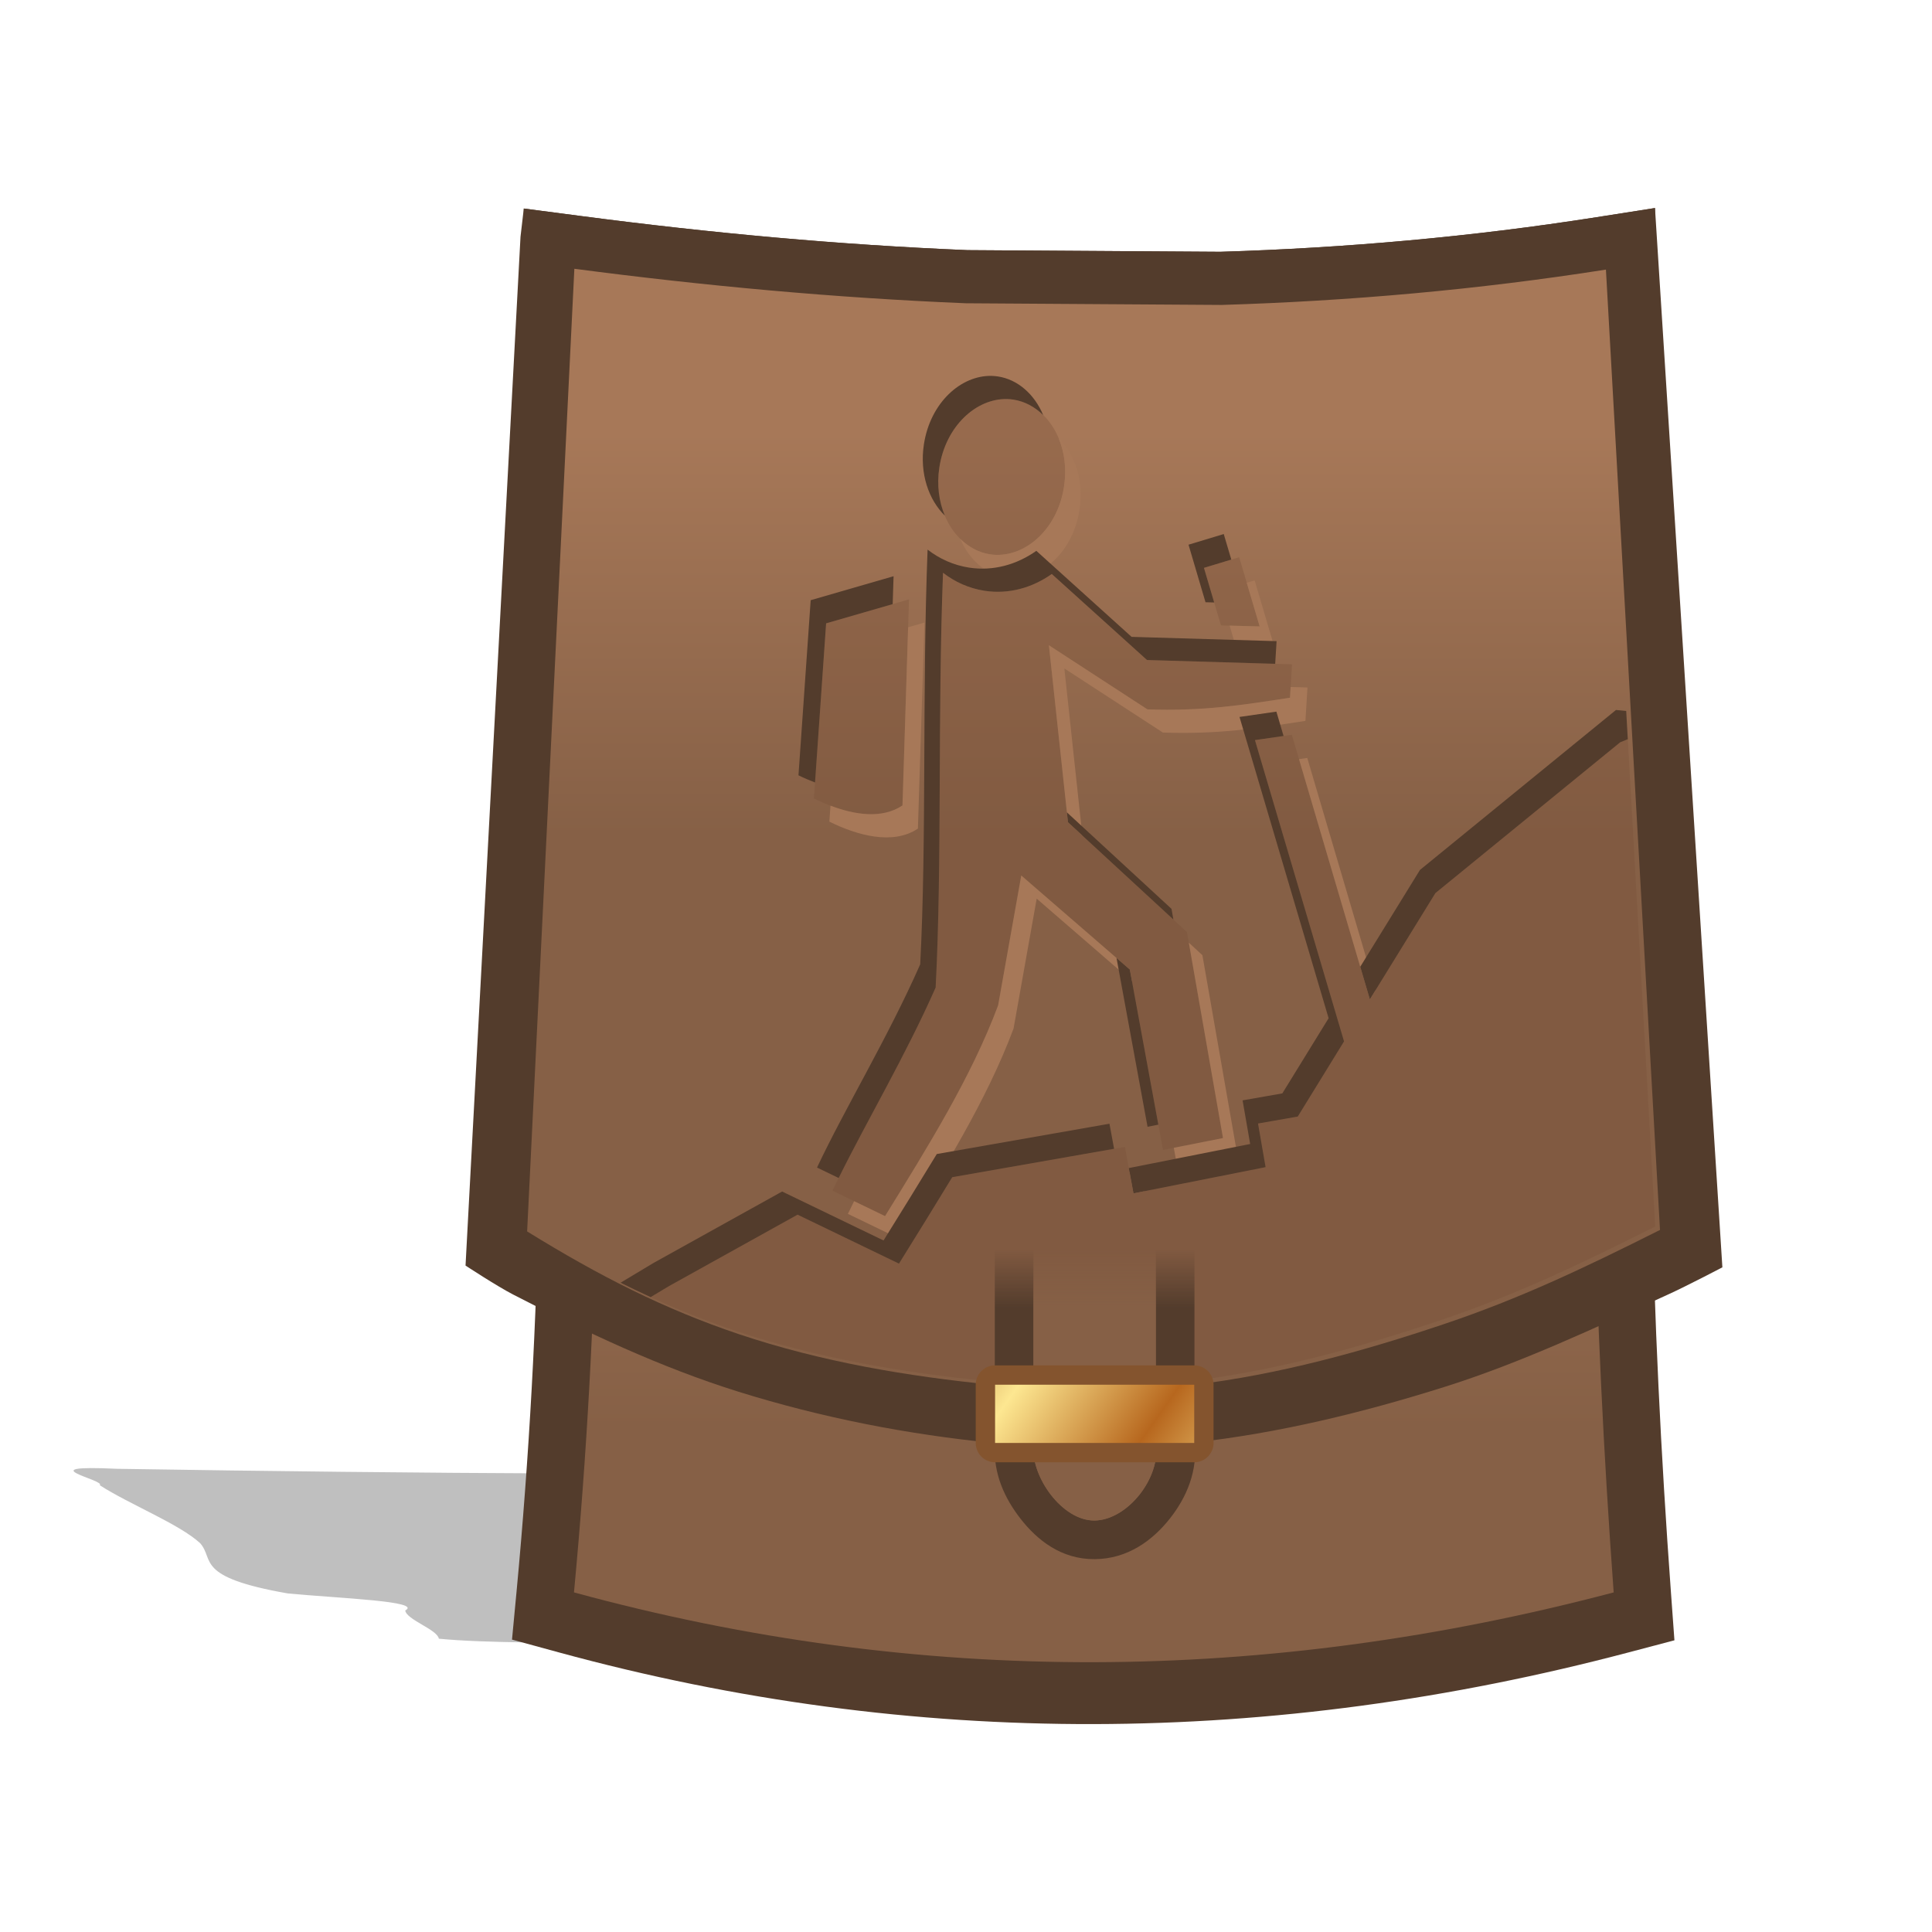 <svg height="500" viewBox="0 0 132.292 132.292" width="500" xmlns="http://www.w3.org/2000/svg" xmlns:xlink="http://www.w3.org/1999/xlink"><linearGradient id="a" gradientUnits="userSpaceOnUse" x1="-437.628" x2="-437.628" xlink:href="#b" y1="41.71" y2="89.679"/><linearGradient id="b"><stop offset="0" stop-color="#a77858"/><stop offset="1" stop-color="#866046"/></linearGradient><linearGradient id="c" gradientUnits="userSpaceOnUse" x1="-437.628" x2="-437.628" xlink:href="#b" y1=".325" y2="36.544"/><filter id="d" color-interpolation-filters="sRGB" height="1.017" width="1.025" x="-.013" y="-.009"><feGaussianBlur stdDeviation=".738"/></filter><filter id="e" color-interpolation-filters="sRGB" height="1.016" width="1.015" x="-.007" y="-.008"><feGaussianBlur stdDeviation=".791"/></filter><linearGradient id="f" gradientTransform="matrix(.344 0 0 1.068 36.569 -4.095)" gradientUnits="userSpaceOnUse" x1="66.048" x2="66.048" y1="77.645" y2="81.38"><stop offset="0" stop-color="#533c2c" stop-opacity="0"/><stop offset="1" stop-color="#533c2c"/></linearGradient><linearGradient id="g" gradientTransform="matrix(.344 0 0 1.068 36.569 -4.095)" gradientUnits="userSpaceOnUse" x1="66.048" x2="66.048" y1="77.645" y2="81.38"><stop offset="0" stop-color="#866046" stop-opacity="0"/><stop offset="1" stop-color="#866046"/></linearGradient><linearGradient id="h" gradientTransform="matrix(.709 0 0 .842 115.346 -236.162)" gradientUnits="userSpaceOnUse" spreadMethod="reflect" x1="-75.162" x2="-56.491" y1="363.896" y2="379.598"><stop offset="0" stop-color="#9f571d"/><stop offset=".511" stop-color="#fde791"/><stop offset="1" stop-color="#b7671e"/></linearGradient><filter id="i" color-interpolation-filters="sRGB" height="1.614" width="1.096" x="-.048" y="-.307"><feGaussianBlur stdDeviation="2.098"/></filter><path d="m78.281 96.83c-4.481.053-9.165.254-13.94.289-19.345.374-39.899.188-60.495-.242-6.223-.383-.766 1.024-1.207 1.478 2.049 1.739 5.452 3.496 6.877 5.226.998 1.484-.417 3.045 5.988 4.522 3.525.447 9.263.691 8.052 1.538.085.832 2.195 1.71 2.303 2.542 3.253.424 8.243.298 12.232.505 15.502.474 31.093.714 45.349.333 7.472-.158 14.595-.448 21.965-.638.51-.523-2.487-1.258-3.33-1.873-.768-.629-4.646-1.272-3.755-1.874 5.766-.115 5.082-1.162 3.623-1.947-3.182-1.615-10.245-3.134-12.965-4.761-3.631-1.699-7.464-3.396-10.697-5.098z" filter="url(#i)" opacity=".5" transform="matrix(1 0 0 .76 4.192 26.949)"/><g stroke-width="1.309" transform="matrix(.764 0 0 .764 409.247 29.347)"><path d="m-392.542-18.95c-11.241 1.765-22.489 2.759-33.744 3.104l-22.662-.148c-11.514-.476-23.043-1.535-34.578-3.049l-5.19-.68.51 48.144.164 2.992c1.321 24.287.959 48.551-1.324 72.807l-.408 4.318 4.185 1.143c31.934 8.717 64.003 8.424 95.86.012l4.138-1.092-.311-4.272v-.002c-1.801-24.67-2.421-49.287-1.198-73.91l-.056-2.375-.178-47.81z" fill="#533c2c"/><path d="m-484.219 104.308c31.063 8.479 62.121 8.203 93.183 0-1.813-24.833-2.44-49.664-1.224-74.162l.528-44.396c-11.482 1.803-22.962 2.817-34.429 3.167l-22.936-.149c-11.706-.482-23.405-1.558-35.09-3.092l1.319 45.291c1.321 24.295.956 48.816-1.352 73.341z" fill="url(#a)"/></g><g stroke-width="1.309" transform="matrix(.764 0 0 .764 409.247 29.347)"><path d="m-446.553 90.92c5.922.582 11.936.617 17.85-.037 7.641-.845 15.182-2.685 22.514-4.995 6.909-2.177 13.492-5.299 20.083-8.305 1.632-.744 4.812-2.408 4.812-2.408l-6.041-94.942-5.209.818c-11.241 1.765-22.489 2.759-33.744 3.104l-22.662-.148c-11.514-.476-23.043-1.535-34.578-3.049l-5.19-.68-.295 2.531-4.926 92.206s2.784 1.831 4.262 2.595c6.52 3.37 13.212 6.531 20.218 8.718 7.433 2.32 15.155 3.832 22.904 4.593z" fill="#533c2c"/><path d="m-406.188 80.241c6.653-2.239 12.342-4.917 19.303-8.419l-4.846-86.071c-11.482 1.803-22.962 2.817-34.429 3.167l-22.936-.149c-11.706-.482-23.405-1.558-35.09-3.092l-4.233 86.279c6.444 3.984 12.303 6.964 18.963 9.202 7.351 2.471 15.098 3.786 22.815 4.547 5.951.587 12.001.71 17.939 0 7.668-.917 15.195-3 22.514-5.463z" fill="url(#c)"/><path d="m1048.014 656.857c-7.958-.201-15.916 6.95-17.561 17.736-1.751 11.502 4.668 21.211 13.156 22.484 8.489 1.273 17.455-6.1 19.152-17.613 1.751-11.523-4.614-21.19-13.156-22.469-.531-.08-1.061-.128-1.592-.139zm60.111 40.963-9.125 2.76 4.402 14.908 10.027.266zm-76.717 4.033c-1.433 37.404-.213 74.754-1.91 107.436-8.383 18.994-19.473 37.245-26.73 52.631l13.625 6.578c11.035-17.879 22.39-36.078 29.287-54.594l5.994-33.637 28.119 24.354 8.596 46.74 15.545-3.076-9.338-53.373-30.824-28.438-4.936-45.84 25.52 16.605c14.166.478 23.927-1.007 36.926-3.023l.531-8.648-37.562-1.113-24.67-22.283c-5.04 3.555-11.089 5.305-17.402 4.35-4.085-.637-7.692-2.281-10.77-4.668zm-8.809 6.896-21.471 6.207-3.162 45.363c7.178 3.555 16.463 6.153 22.936 1.803zm99.16 35.07c-3.342.478-6.474.954-9.551 1.379l23.08 78.043-11.99 19.471-10.293 1.805 1.963 11.301-34.221 6.791-2.228-12.043-44.725 7.852c-5.04 8.277-9.073 14.802-13.795 22.389l-26.271-12.68-33.234 18.463-4.842 2.9c7.084 3.246 14.281 6.121 21.836 8.66 21.223 7.134 43.592 10.932 65.873 13.131 17.181 1.696 34.651 2.05 51.793 0 22.139-2.648 43.874-8.663 65.006-15.775 19.209-6.465 35.633-14.197 55.732-24.307l-7.15-127.002-49.791 40.633-16.979 27.537z" fill="#774f37" opacity=".33" transform="matrix(.346 0 0 .346 -808.011 -229.919)"/><g><path d="m1061.349 667.003c1.504 3.588 2.11 7.872 1.412 12.463-1.698 11.513-10.664 18.887-19.152 17.613-2.904-.436-5.553-1.876-7.729-4.02 2.281 5.425 6.622 9.254 11.729 10.02 8.489 1.273 17.456-6.1 19.154-17.613 1.153-7.586-1.226-14.35-5.414-18.463zm50.775 36.818-2.043.617 3.348 11.316-7.781-.207 1.754 5.941 10.027.266zm-85.525 10.93-4.23 1.223-1.467 46.15c-5.246 3.526-12.325 2.462-18.646.049l-.289 4.148c7.178 3.555 16.463 6.153 22.936 1.803zm32.236 5.885 4.936 45.84 3.725 3.436-4.66-43.275 25.52 16.605c14.166.478 23.928-1.007 36.926-3.023l.531-8.648-4.361-.129-.17 2.777c-12.998 2.016-22.76 3.501-36.926 3.023zm66.924 29.186c-.749.107-1.41.202-2.139.309l18.352 62.238 1.51-2.447zm-74.086 30.447-5.994 33.637c-6.897 18.516-18.252 36.714-29.287 54.594l-8.014-3.869c-.541 1.1-1.105 2.218-1.611 3.291l13.625 6.578c11.035-17.879 22.39-36.078 29.287-54.594l5.994-33.637 24.674 21.369-.555-3.016zm43.404 17.398 8.855 50.619-12.75 2.523 1.205 6.553 15.545-3.076-9.338-53.373zm-12.559 58.9-2.799.492 1.027 5.551 2.787-.553z" fill="#a77858" filter="url(#d)" transform="matrix(.346 0 0 .346 -808.011 -229.919)"/><path d="m1044.013 650.858c-7.958-.201-15.916 6.95-17.561 17.736-1.152 7.568 1.244 14.341 5.428 18.465-1.511-3.594-2.126-7.881-1.428-12.465 1.645-10.786 9.602-17.938 17.561-17.736.53.011 1.061.059 1.592.139 2.918.437 5.571 1.871 7.744 4.006-2.27-5.419-6.605-9.237-11.744-10.006-.531-.08-1.061-.128-1.592-.139zm60.111 40.963-9.125 2.76 4.402 14.908 2.246.059-2.648-8.967 7.082-2.143zm-76.717 4.033c-1.433 37.404-.212 74.754-1.91 107.436-8.383 18.994-19.473 37.245-26.73 52.631l5.611 2.709c7.219-14.675 17.321-31.671 25.119-49.34 1.698-32.682.478-70.032 1.91-107.436 3.077 2.387 6.684 4.031 10.77 4.668 6.313.955 12.362-.795 17.402-4.35l24.67 22.283 33.201.984.361-5.871-37.562-1.113-24.67-22.283c-5.04 3.555-11.089 5.305-17.402 4.35-4.085-.637-7.692-2.281-10.77-4.668zm-8.809 6.896-21.471 6.207-3.162 45.363c1.361.674 2.811 1.287 4.289 1.852l2.873-41.215 17.24-4.984zm187.125 34.645-50.773 41.436-15.469 25.09 2.49 8.447 16.979-27.537 47.867-39.064 1.967-.809-.41-7.301zm-87.965.426c-3.342.478-6.474.954-9.551 1.379l23.08 78.043-11.99 19.471-10.293 1.805 1.963 11.301-31.434 6.238 1.213 6.553 34.221-6.791-1.963-11.301 10.293-1.805 11.99-19.471-23.08-78.043c2.388-.329 4.886-.702 7.412-1.07zm-54.264 26.09.275 2.564 27.307 25.191-.482-2.754zm12.852 37.727 8.041 43.725 2.795-.553-7.391-40.188zm-1.828 42.93-44.725 7.852c-5.04 8.277-9.073 14.802-13.795 22.389l-26.271-12.68-33.234 18.463-8.604 5.152c.229.115.458.235.688.35 1.897.945 3.799 1.852 5.705 2.74.461.215.919.441 1.381.652l4.83-2.895 33.234-18.463 26.271 12.68c4.722-7.587 8.755-14.112 13.795-22.389l41.926-7.359z" fill="#533c2c" filter="url(#e)" transform="matrix(.346 0 0 .346 -808.011 -229.919)"/></g></g><g transform="translate(8.819 6.724)"><g><path d="m59.299 76.971v15.275c-.095 1.963.671 3.624 1.769 5.032 1.125 1.442 2.775 2.779 5.076 2.76 2.263-.019 3.959-1.285 5.141-2.778 1.141-1.441 1.94-3.276 1.686-5.363v-14.926h-2.645v15.11c.373 2.369-1.945 5.292-4.202 5.31-2.199.018-4.326-2.96-4.178-5.104v-15.316z" fill="url(#f)"/><path d="m66.123 97.391c2.257-.019 4.575-2.942 4.202-5.31v-15.11h-8.38v15.316c-.148 2.144 1.979 5.122 4.178 5.104z" fill="url(#g)"/></g><g stroke-linecap="round" stroke-linejoin="round"><path d="m59.318 86.77a1.323 1.323 0 0 0 -1.324 1.324v3.986a1.323 1.323 0 0 0 1.324 1.324h13.635a1.323 1.323 0 0 0 1.324-1.324v-3.986a1.323 1.323 0 0 0 -1.324-1.324zm1.322 2.646h10.99v1.342h-10.99z" fill="#84542e"/><path d="m59.318 92.081h13.636v-3.988h-13.636z" fill="url(#h)" stroke-width="2.646"/></g></g></svg>